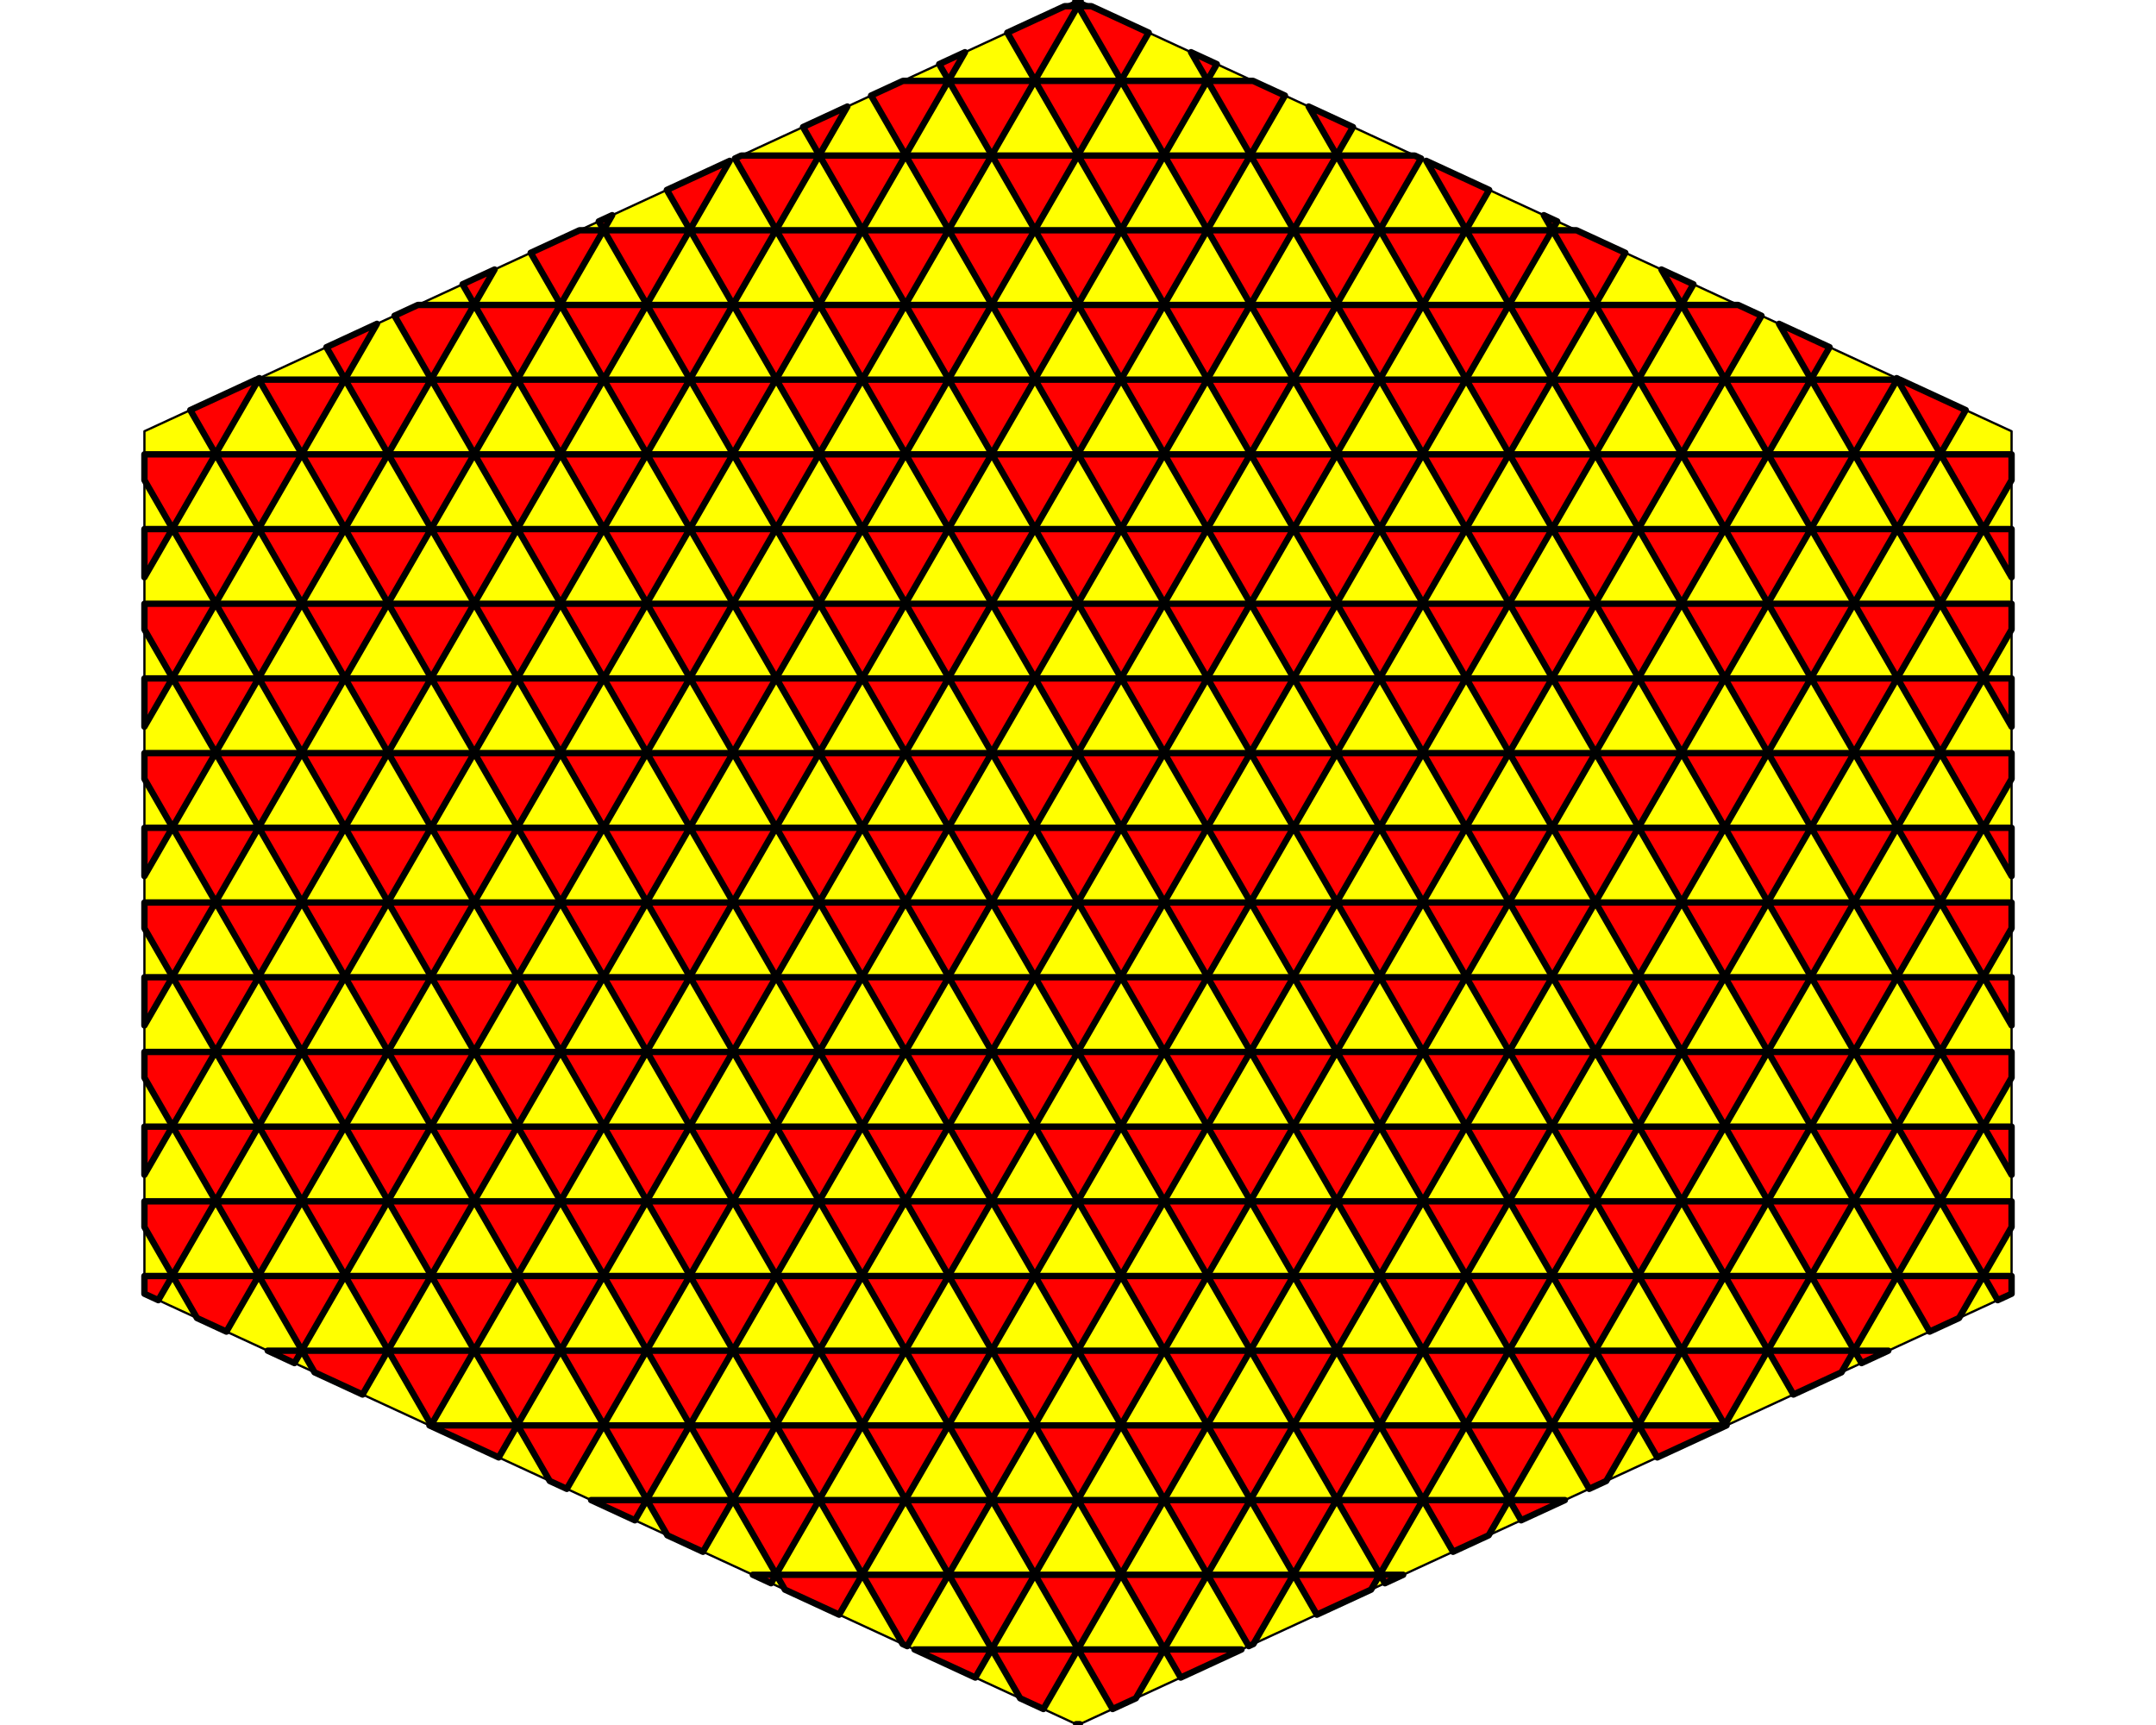 <?xml version='1.0' encoding='UTF-8' ?>
<svg xmlns='http://www.w3.org/2000/svg' xmlns:xlink='http://www.w3.org/1999/xlink' viewBox='0 0 720.00 576.00'>
<defs>
  <style type='text/css'><![CDATA[
    line, polyline, polygon, path, rect, circle {
      fill: none;
      stroke: #000000;
      stroke-linecap: round;
      stroke-linejoin: round;
      stroke-miterlimit: 10.00;
    }
  ]]></style>
</defs>
<rect width='100%' height='100%' style='stroke: none; fill: #FFFFFF;'/>
<polygon points='360.00,0.00 48.23,144.00 48.23,432.00 360.00,576.00 671.77,432.00 671.77,144.00 ' style='stroke-width: 0.75; fill: #FFFF00;' />
<polygon points='72.00,401.01 86.33,376.19 57.67,376.19 ' style='stroke-width: 2.13; fill: #FF0000;' />
<polygon points='72.00,301.24 86.33,276.42 57.67,276.42 ' style='stroke-width: 2.13; fill: #FF0000;' />
<polygon points='72.00,201.48 86.33,176.66 57.67,176.66 ' style='stroke-width: 2.13; fill: #FF0000;' />
<polygon points='72.00,351.13 86.33,326.31 57.67,326.31 ' style='stroke-width: 2.13; fill: #FF0000;' />
<polygon points='72.00,251.36 86.33,226.54 57.67,226.54 ' style='stroke-width: 2.13; fill: #FF0000;' />
<polygon points='86.40,425.95 100.73,401.13 72.07,401.13 ' style='stroke-width: 2.13; fill: #FF0000;' />
<polygon points='86.40,176.53 100.73,151.71 72.07,151.71 ' style='stroke-width: 2.13; fill: #FF0000;' />
<polygon points='86.40,376.07 100.73,351.25 72.07,351.25 ' style='stroke-width: 2.13; fill: #FF0000;' />
<polygon points='86.40,326.18 100.73,301.36 72.07,301.36 ' style='stroke-width: 2.13; fill: #FF0000;' />
<polygon points='86.40,276.30 100.73,251.48 72.07,251.48 ' style='stroke-width: 2.13; fill: #FF0000;' />
<polygon points='86.40,226.42 100.73,201.60 72.07,201.60 ' style='stroke-width: 2.13; fill: #FF0000;' />
<polygon points='100.80,450.89 115.13,426.07 86.47,426.07 ' style='stroke-width: 2.13; fill: #FF0000;' />
<polygon points='100.80,301.24 115.13,276.42 86.47,276.42 ' style='stroke-width: 2.13; fill: #FF0000;' />
<polygon points='100.80,401.01 115.13,376.19 86.47,376.19 ' style='stroke-width: 2.13; fill: #FF0000;' />
<polygon points='100.80,351.13 115.13,326.31 86.47,326.31 ' style='stroke-width: 2.13; fill: #FF0000;' />
<polygon points='100.80,251.36 115.13,226.54 86.47,226.54 ' style='stroke-width: 2.13; fill: #FF0000;' />
<polygon points='100.80,201.48 115.13,176.66 86.47,176.66 ' style='stroke-width: 2.13; fill: #FF0000;' />
<polygon points='115.20,425.95 129.53,401.13 100.87,401.13 ' style='stroke-width: 2.13; fill: #FF0000;' />
<polygon points='115.20,276.30 129.53,251.48 100.87,251.48 ' style='stroke-width: 2.13; fill: #FF0000;' />
<polygon points='115.20,226.42 129.53,201.60 100.87,201.60 ' style='stroke-width: 2.13; fill: #FF0000;' />
<polygon points='115.20,176.53 129.53,151.71 100.87,151.71 ' style='stroke-width: 2.13; fill: #FF0000;' />
<polygon points='115.20,376.07 129.53,351.25 100.87,351.25 ' style='stroke-width: 2.13; fill: #FF0000;' />
<polygon points='115.20,326.18 129.53,301.36 100.87,301.36 ' style='stroke-width: 2.13; fill: #FF0000;' />
<polygon points='129.60,401.01 143.93,376.19 115.27,376.19 ' style='stroke-width: 2.13; fill: #FF0000;' />
<polygon points='129.60,251.36 143.93,226.54 115.27,226.54 ' style='stroke-width: 2.13; fill: #FF0000;' />
<polygon points='129.60,450.89 143.93,426.07 115.27,426.07 ' style='stroke-width: 2.13; fill: #FF0000;' />
<polygon points='129.60,351.13 143.93,326.31 115.27,326.31 ' style='stroke-width: 2.13; fill: #FF0000;' />
<polygon points='129.60,301.24 143.93,276.42 115.27,276.42 ' style='stroke-width: 2.13; fill: #FF0000;' />
<polygon points='129.60,151.59 143.93,126.77 115.27,126.77 ' style='stroke-width: 2.13; fill: #FF0000;' />
<polygon points='129.60,201.48 143.93,176.66 115.27,176.66 ' style='stroke-width: 2.13; fill: #FF0000;' />
<polygon points='144.00,276.30 158.33,251.48 129.67,251.48 ' style='stroke-width: 2.13; fill: #FF0000;' />
<polygon points='144.00,425.95 158.33,401.13 129.67,401.13 ' style='stroke-width: 2.13; fill: #FF0000;' />
<polygon points='144.00,326.18 158.33,301.36 129.67,301.36 ' style='stroke-width: 2.13; fill: #FF0000;' />
<polygon points='144.00,376.07 158.33,351.25 129.67,351.25 ' style='stroke-width: 2.13; fill: #FF0000;' />
<polygon points='144.00,226.42 158.33,201.60 129.67,201.60 ' style='stroke-width: 2.13; fill: #FF0000;' />
<polygon points='144.00,176.53 158.33,151.71 129.67,151.71 ' style='stroke-width: 2.13; fill: #FF0000;' />
<polygon points='158.40,251.36 172.73,226.54 144.07,226.54 ' style='stroke-width: 2.13; fill: #FF0000;' />
<polygon points='158.40,450.89 172.73,426.07 144.07,426.07 ' style='stroke-width: 2.13; fill: #FF0000;' />
<polygon points='158.40,351.13 172.73,326.31 144.07,326.31 ' style='stroke-width: 2.13; fill: #FF0000;' />
<polygon points='158.40,301.24 172.73,276.42 144.07,276.42 ' style='stroke-width: 2.13; fill: #FF0000;' />
<polygon points='158.40,151.59 172.73,126.77 144.07,126.77 ' style='stroke-width: 2.13; fill: #FF0000;' />
<polygon points='158.40,401.01 172.73,376.19 144.07,376.19 ' style='stroke-width: 2.13; fill: #FF0000;' />
<polygon points='158.40,201.48 172.73,176.66 144.07,176.66 ' style='stroke-width: 2.13; fill: #FF0000;' />
<polygon points='172.80,425.95 187.13,401.13 158.47,401.13 ' style='stroke-width: 2.13; fill: #FF0000;' />
<polygon points='172.80,475.83 187.13,451.01 158.47,451.01 ' style='stroke-width: 2.13; fill: #FF0000;' />
<polygon points='172.80,376.07 187.13,351.25 158.47,351.25 ' style='stroke-width: 2.13; fill: #FF0000;' />
<polygon points='172.80,326.18 187.13,301.36 158.47,301.36 ' style='stroke-width: 2.13; fill: #FF0000;' />
<polygon points='172.80,276.30 187.13,251.48 158.47,251.48 ' style='stroke-width: 2.13; fill: #FF0000;' />
<polygon points='172.80,226.42 187.13,201.60 158.47,201.60 ' style='stroke-width: 2.13; fill: #FF0000;' />
<polygon points='172.80,126.65 187.13,101.83 158.47,101.83 ' style='stroke-width: 2.13; fill: #FF0000;' />
<polygon points='172.80,176.53 187.13,151.71 158.47,151.71 ' style='stroke-width: 2.13; fill: #FF0000;' />
<polygon points='187.20,401.01 201.53,376.19 172.87,376.19 ' style='stroke-width: 2.13; fill: #FF0000;' />
<polygon points='187.20,301.24 201.53,276.42 172.87,276.42 ' style='stroke-width: 2.13; fill: #FF0000;' />
<polygon points='187.20,251.36 201.53,226.54 172.87,226.54 ' style='stroke-width: 2.13; fill: #FF0000;' />
<polygon points='187.20,201.48 201.53,176.66 172.87,176.66 ' style='stroke-width: 2.13; fill: #FF0000;' />
<polygon points='187.20,151.59 201.53,126.77 172.87,126.77 ' style='stroke-width: 2.13; fill: #FF0000;' />
<polygon points='187.20,351.13 201.53,326.31 172.87,326.31 ' style='stroke-width: 2.13; fill: #FF0000;' />
<polygon points='187.20,450.89 201.53,426.07 172.87,426.07 ' style='stroke-width: 2.13; fill: #FF0000;' />
<polygon points='201.60,126.65 215.93,101.83 187.27,101.83 ' style='stroke-width: 2.13; fill: #FF0000;' />
<polygon points='201.60,475.83 215.93,451.01 187.27,451.01 ' style='stroke-width: 2.13; fill: #FF0000;' />
<polygon points='201.60,425.95 215.93,401.13 187.27,401.13 ' style='stroke-width: 2.13; fill: #FF0000;' />
<polygon points='201.60,376.07 215.93,351.25 187.27,351.25 ' style='stroke-width: 2.13; fill: #FF0000;' />
<polygon points='201.60,326.18 215.93,301.36 187.27,301.36 ' style='stroke-width: 2.13; fill: #FF0000;' />
<polygon points='201.60,226.42 215.93,201.60 187.27,201.60 ' style='stroke-width: 2.13; fill: #FF0000;' />
<polygon points='201.60,276.30 215.93,251.48 187.27,251.48 ' style='stroke-width: 2.13; fill: #FF0000;' />
<polygon points='201.60,176.53 215.93,151.71 187.27,151.71 ' style='stroke-width: 2.13; fill: #FF0000;' />
<polygon points='216.00,401.01 230.33,376.19 201.67,376.19 ' style='stroke-width: 2.13; fill: #FF0000;' />
<polygon points='216.00,500.77 230.33,475.95 201.67,475.95 ' style='stroke-width: 2.13; fill: #FF0000;' />
<polygon points='216.00,301.24 230.33,276.42 201.67,276.42 ' style='stroke-width: 2.13; fill: #FF0000;' />
<polygon points='216.00,251.36 230.33,226.54 201.67,226.54 ' style='stroke-width: 2.13; fill: #FF0000;' />
<polygon points='216.00,201.48 230.33,176.66 201.67,176.66 ' style='stroke-width: 2.13; fill: #FF0000;' />
<polygon points='216.00,101.71 230.33,76.89 201.67,76.89 ' style='stroke-width: 2.13; fill: #FF0000;' />
<polygon points='216.00,450.89 230.33,426.07 201.67,426.07 ' style='stroke-width: 2.13; fill: #FF0000;' />
<polygon points='216.00,351.13 230.33,326.31 201.67,326.31 ' style='stroke-width: 2.13; fill: #FF0000;' />
<polygon points='216.00,151.59 230.33,126.77 201.67,126.77 ' style='stroke-width: 2.13; fill: #FF0000;' />
<polygon points='230.40,425.95 244.73,401.13 216.07,401.13 ' style='stroke-width: 2.13; fill: #FF0000;' />
<polygon points='230.40,475.83 244.73,451.01 216.07,451.01 ' style='stroke-width: 2.13; fill: #FF0000;' />
<polygon points='230.40,226.42 244.73,201.60 216.07,201.60 ' style='stroke-width: 2.13; fill: #FF0000;' />
<polygon points='230.40,176.53 244.73,151.71 216.07,151.71 ' style='stroke-width: 2.13; fill: #FF0000;' />
<polygon points='230.40,376.07 244.73,351.25 216.07,351.25 ' style='stroke-width: 2.13; fill: #FF0000;' />
<polygon points='230.40,326.18 244.73,301.36 216.07,301.36 ' style='stroke-width: 2.13; fill: #FF0000;' />
<polygon points='230.40,276.30 244.73,251.48 216.07,251.48 ' style='stroke-width: 2.13; fill: #FF0000;' />
<polygon points='230.40,126.65 244.73,101.83 216.07,101.83 ' style='stroke-width: 2.13; fill: #FF0000;' />
<polygon points='244.80,450.89 259.13,426.07 230.47,426.07 ' style='stroke-width: 2.13; fill: #FF0000;' />
<polygon points='244.80,251.36 259.13,226.54 230.47,226.54 ' style='stroke-width: 2.13; fill: #FF0000;' />
<polygon points='244.80,351.13 259.13,326.31 230.47,326.31 ' style='stroke-width: 2.13; fill: #FF0000;' />
<polygon points='244.80,151.59 259.13,126.77 230.47,126.77 ' style='stroke-width: 2.13; fill: #FF0000;' />
<polygon points='244.80,500.77 259.13,475.95 230.47,475.95 ' style='stroke-width: 2.13; fill: #FF0000;' />
<polygon points='244.80,301.24 259.13,276.42 230.47,276.42 ' style='stroke-width: 2.13; fill: #FF0000;' />
<polygon points='244.80,201.48 259.13,176.66 230.47,176.66 ' style='stroke-width: 2.13; fill: #FF0000;' />
<polygon points='244.80,101.71 259.13,76.89 230.47,76.89 ' style='stroke-width: 2.13; fill: #FF0000;' />
<polygon points='244.80,401.01 259.13,376.19 230.47,376.19 ' style='stroke-width: 2.13; fill: #FF0000;' />
<polygon points='259.20,525.72 273.53,500.90 244.87,500.90 ' style='stroke-width: 2.13; fill: #FF0000;' />
<polygon points='259.20,475.83 273.53,451.01 244.87,451.01 ' style='stroke-width: 2.13; fill: #FF0000;' />
<polygon points='259.20,425.95 273.53,401.13 244.87,401.13 ' style='stroke-width: 2.13; fill: #FF0000;' />
<polygon points='259.20,376.07 273.53,351.25 244.87,351.25 ' style='stroke-width: 2.13; fill: #FF0000;' />
<polygon points='259.20,326.18 273.53,301.36 244.87,301.36 ' style='stroke-width: 2.13; fill: #FF0000;' />
<polygon points='259.20,276.30 273.53,251.48 244.87,251.48 ' style='stroke-width: 2.13; fill: #FF0000;' />
<polygon points='259.20,226.42 273.53,201.60 244.87,201.60 ' style='stroke-width: 2.13; fill: #FF0000;' />
<polygon points='259.20,176.53 273.53,151.71 244.87,151.71 ' style='stroke-width: 2.13; fill: #FF0000;' />
<polygon points='259.20,126.65 273.53,101.83 244.87,101.83 ' style='stroke-width: 2.13; fill: #FF0000;' />
<polygon points='273.60,500.77 287.93,475.95 259.27,475.95 ' style='stroke-width: 2.13; fill: #FF0000;' />
<polygon points='273.60,450.89 287.93,426.07 259.27,426.07 ' style='stroke-width: 2.13; fill: #FF0000;' />
<polygon points='273.60,401.01 287.93,376.19 259.27,376.19 ' style='stroke-width: 2.13; fill: #FF0000;' />
<polygon points='273.60,351.13 287.93,326.31 259.27,326.31 ' style='stroke-width: 2.13; fill: #FF0000;' />
<polygon points='273.60,301.24 287.93,276.42 259.27,276.42 ' style='stroke-width: 2.13; fill: #FF0000;' />
<polygon points='273.60,251.36 287.93,226.54 259.27,226.54 ' style='stroke-width: 2.13; fill: #FF0000;' />
<polygon points='273.60,201.48 287.93,176.66 259.27,176.66 ' style='stroke-width: 2.13; fill: #FF0000;' />
<polygon points='273.60,151.59 287.93,126.77 259.27,126.77 ' style='stroke-width: 2.13; fill: #FF0000;' />
<polygon points='273.60,101.71 287.93,76.89 259.27,76.89 ' style='stroke-width: 2.13; fill: #FF0000;' />
<polygon points='288.00,126.65 302.33,101.83 273.67,101.83 ' style='stroke-width: 2.13; fill: #FF0000;' />
<polygon points='288.00,525.72 302.33,500.90 273.67,500.90 ' style='stroke-width: 2.13; fill: #FF0000;' />
<polygon points='288.00,475.83 302.33,451.01 273.67,451.01 ' style='stroke-width: 2.13; fill: #FF0000;' />
<polygon points='288.00,425.95 302.33,401.13 273.67,401.13 ' style='stroke-width: 2.13; fill: #FF0000;' />
<polygon points='288.00,376.07 302.33,351.25 273.67,351.25 ' style='stroke-width: 2.13; fill: #FF0000;' />
<polygon points='288.00,326.18 302.33,301.36 273.67,301.36 ' style='stroke-width: 2.13; fill: #FF0000;' />
<polygon points='288.00,276.30 302.33,251.48 273.67,251.48 ' style='stroke-width: 2.13; fill: #FF0000;' />
<polygon points='288.00,226.42 302.33,201.60 273.67,201.60 ' style='stroke-width: 2.13; fill: #FF0000;' />
<polygon points='288.00,176.53 302.33,151.71 273.67,151.71 ' style='stroke-width: 2.13; fill: #FF0000;' />
<polygon points='288.00,76.77 302.33,51.95 273.67,51.95 ' style='stroke-width: 2.13; fill: #FF0000;' />
<polygon points='302.40,450.89 316.73,426.07 288.07,426.07 ' style='stroke-width: 2.13; fill: #FF0000;' />
<polygon points='302.40,500.77 316.73,475.95 288.07,475.95 ' style='stroke-width: 2.13; fill: #FF0000;' />
<polygon points='302.40,401.01 316.73,376.19 288.07,376.19 ' style='stroke-width: 2.13; fill: #FF0000;' />
<polygon points='302.40,351.13 316.73,326.31 288.07,326.31 ' style='stroke-width: 2.13; fill: #FF0000;' />
<polygon points='302.40,301.24 316.73,276.42 288.07,276.42 ' style='stroke-width: 2.13; fill: #FF0000;' />
<polygon points='302.40,251.36 316.73,226.54 288.07,226.54 ' style='stroke-width: 2.13; fill: #FF0000;' />
<polygon points='302.40,201.48 316.73,176.66 288.07,176.66 ' style='stroke-width: 2.13; fill: #FF0000;' />
<polygon points='302.40,151.59 316.73,126.77 288.07,126.77 ' style='stroke-width: 2.13; fill: #FF0000;' />
<polygon points='302.40,101.71 316.73,76.89 288.07,76.89 ' style='stroke-width: 2.13; fill: #FF0000;' />
<polygon points='316.80,525.72 331.13,500.90 302.47,500.90 ' style='stroke-width: 2.13; fill: #FF0000;' />
<polygon points='316.80,475.83 331.13,451.01 302.47,451.01 ' style='stroke-width: 2.13; fill: #FF0000;' />
<polygon points='316.80,425.95 331.13,401.13 302.47,401.13 ' style='stroke-width: 2.13; fill: #FF0000;' />
<polygon points='316.80,376.07 331.13,351.25 302.47,351.25 ' style='stroke-width: 2.13; fill: #FF0000;' />
<polygon points='316.80,326.18 331.13,301.36 302.47,301.36 ' style='stroke-width: 2.13; fill: #FF0000;' />
<polygon points='316.80,276.30 331.13,251.48 302.47,251.48 ' style='stroke-width: 2.13; fill: #FF0000;' />
<polygon points='316.80,226.42 331.13,201.60 302.47,201.60 ' style='stroke-width: 2.13; fill: #FF0000;' />
<polygon points='316.80,176.53 331.13,151.71 302.47,151.71 ' style='stroke-width: 2.13; fill: #FF0000;' />
<polygon points='316.80,126.65 331.13,101.83 302.47,101.83 ' style='stroke-width: 2.13; fill: #FF0000;' />
<polygon points='316.80,76.77 331.13,51.95 302.47,51.95 ' style='stroke-width: 2.13; fill: #FF0000;' />
<polygon points='331.20,550.66 345.53,525.84 316.87,525.84 ' style='stroke-width: 2.13; fill: #FF0000;' />
<polygon points='331.20,500.77 345.53,475.95 316.87,475.95 ' style='stroke-width: 2.13; fill: #FF0000;' />
<polygon points='331.20,450.89 345.53,426.07 316.87,426.07 ' style='stroke-width: 2.13; fill: #FF0000;' />
<polygon points='331.20,401.01 345.53,376.19 316.87,376.19 ' style='stroke-width: 2.13; fill: #FF0000;' />
<polygon points='331.20,351.13 345.53,326.31 316.87,326.31 ' style='stroke-width: 2.13; fill: #FF0000;' />
<polygon points='331.20,301.24 345.53,276.42 316.87,276.42 ' style='stroke-width: 2.13; fill: #FF0000;' />
<polygon points='331.20,251.36 345.53,226.54 316.87,226.54 ' style='stroke-width: 2.13; fill: #FF0000;' />
<polygon points='331.20,201.48 345.53,176.66 316.87,176.66 ' style='stroke-width: 2.13; fill: #FF0000;' />
<polygon points='331.20,151.59 345.53,126.77 316.87,126.77 ' style='stroke-width: 2.13; fill: #FF0000;' />
<polygon points='331.20,101.71 345.53,76.89 316.87,76.89 ' style='stroke-width: 2.13; fill: #FF0000;' />
<polygon points='331.20,51.83 345.53,27.01 316.87,27.01 ' style='stroke-width: 2.13; fill: #FF0000;' />
<polygon points='345.60,76.77 359.93,51.95 331.27,51.95 ' style='stroke-width: 2.13; fill: #FF0000;' />
<polygon points='345.60,525.72 359.93,500.90 331.27,500.90 ' style='stroke-width: 2.13; fill: #FF0000;' />
<polygon points='345.60,475.83 359.93,451.01 331.27,451.01 ' style='stroke-width: 2.13; fill: #FF0000;' />
<polygon points='345.60,425.95 359.93,401.13 331.27,401.13 ' style='stroke-width: 2.13; fill: #FF0000;' />
<polygon points='345.60,376.07 359.93,351.25 331.27,351.25 ' style='stroke-width: 2.13; fill: #FF0000;' />
<polygon points='345.60,326.18 359.93,301.36 331.27,301.36 ' style='stroke-width: 2.13; fill: #FF0000;' />
<polygon points='345.60,276.30 359.93,251.48 331.27,251.48 ' style='stroke-width: 2.13; fill: #FF0000;' />
<polygon points='345.60,226.42 359.93,201.60 331.27,201.60 ' style='stroke-width: 2.13; fill: #FF0000;' />
<polygon points='345.60,176.53 359.93,151.71 331.27,151.71 ' style='stroke-width: 2.13; fill: #FF0000;' />
<polygon points='345.60,126.65 359.93,101.83 331.27,101.83 ' style='stroke-width: 2.13; fill: #FF0000;' />
<polygon points='360.00,450.89 374.33,426.07 345.67,426.07 ' style='stroke-width: 2.13; fill: #FF0000;' />
<polygon points='360.00,401.01 374.33,376.19 345.67,376.19 ' style='stroke-width: 2.13; fill: #FF0000;' />
<polygon points='360.00,351.13 374.33,326.31 345.67,326.31 ' style='stroke-width: 2.13; fill: #FF0000;' />
<polygon points='360.00,301.24 374.33,276.42 345.67,276.42 ' style='stroke-width: 2.13; fill: #FF0000;' />
<polygon points='360.00,251.36 374.33,226.54 345.67,226.54 ' style='stroke-width: 2.13; fill: #FF0000;' />
<polygon points='360.00,151.59 374.33,126.77 345.67,126.77 ' style='stroke-width: 2.13; fill: #FF0000;' />
<polygon points='360.00,550.66 374.33,525.84 345.67,525.84 ' style='stroke-width: 2.13; fill: #FF0000;' />
<polygon points='360.00,500.77 374.33,475.95 345.67,475.95 ' style='stroke-width: 2.13; fill: #FF0000;' />
<polygon points='360.00,201.48 374.33,176.66 345.67,176.66 ' style='stroke-width: 2.13; fill: #FF0000;' />
<polygon points='360.00,101.71 374.33,76.89 345.67,76.89 ' style='stroke-width: 2.13; fill: #FF0000;' />
<polygon points='360.00,51.83 374.33,27.01 345.67,27.01 ' style='stroke-width: 2.13; fill: #FF0000;' />
<polygon points='374.40,475.83 388.73,451.01 360.07,451.01 ' style='stroke-width: 2.13; fill: #FF0000;' />
<polygon points='374.40,425.95 388.73,401.13 360.07,401.13 ' style='stroke-width: 2.13; fill: #FF0000;' />
<polygon points='374.40,376.07 388.73,351.25 360.07,351.25 ' style='stroke-width: 2.13; fill: #FF0000;' />
<polygon points='374.40,326.18 388.73,301.36 360.07,301.36 ' style='stroke-width: 2.13; fill: #FF0000;' />
<polygon points='374.40,276.30 388.73,251.48 360.07,251.48 ' style='stroke-width: 2.13; fill: #FF0000;' />
<polygon points='374.40,226.42 388.73,201.60 360.07,201.60 ' style='stroke-width: 2.13; fill: #FF0000;' />
<polygon points='374.40,176.53 388.73,151.71 360.07,151.71 ' style='stroke-width: 2.13; fill: #FF0000;' />
<polygon points='374.40,126.65 388.73,101.83 360.07,101.83 ' style='stroke-width: 2.13; fill: #FF0000;' />
<polygon points='374.40,76.77 388.73,51.95 360.07,51.95 ' style='stroke-width: 2.13; fill: #FF0000;' />
<polygon points='374.40,525.72 388.73,500.90 360.07,500.90 ' style='stroke-width: 2.13; fill: #FF0000;' />
<polygon points='388.80,500.77 403.13,475.95 374.47,475.95 ' style='stroke-width: 2.13; fill: #FF0000;' />
<polygon points='388.80,201.48 403.13,176.66 374.47,176.66 ' style='stroke-width: 2.13; fill: #FF0000;' />
<polygon points='388.80,550.66 403.13,525.84 374.47,525.84 ' style='stroke-width: 2.13; fill: #FF0000;' />
<polygon points='388.80,450.89 403.13,426.07 374.47,426.07 ' style='stroke-width: 2.13; fill: #FF0000;' />
<polygon points='388.80,401.01 403.13,376.19 374.47,376.19 ' style='stroke-width: 2.13; fill: #FF0000;' />
<polygon points='388.80,351.13 403.13,326.31 374.47,326.31 ' style='stroke-width: 2.13; fill: #FF0000;' />
<polygon points='388.80,301.24 403.13,276.42 374.47,276.42 ' style='stroke-width: 2.13; fill: #FF0000;' />
<polygon points='388.80,251.36 403.13,226.54 374.47,226.54 ' style='stroke-width: 2.13; fill: #FF0000;' />
<polygon points='388.80,151.59 403.13,126.77 374.47,126.77 ' style='stroke-width: 2.13; fill: #FF0000;' />
<polygon points='388.80,101.71 403.13,76.89 374.47,76.89 ' style='stroke-width: 2.13; fill: #FF0000;' />
<polygon points='388.80,51.83 403.13,27.01 374.47,27.01 ' style='stroke-width: 2.13; fill: #FF0000;' />
<polygon points='403.20,525.72 417.53,500.90 388.87,500.90 ' style='stroke-width: 2.13; fill: #FF0000;' />
<polygon points='403.20,475.83 417.53,451.01 388.87,451.01 ' style='stroke-width: 2.13; fill: #FF0000;' />
<polygon points='403.20,425.95 417.53,401.13 388.87,401.13 ' style='stroke-width: 2.13; fill: #FF0000;' />
<polygon points='403.20,376.07 417.53,351.25 388.87,351.25 ' style='stroke-width: 2.13; fill: #FF0000;' />
<polygon points='403.20,326.18 417.53,301.36 388.87,301.36 ' style='stroke-width: 2.13; fill: #FF0000;' />
<polygon points='403.20,276.30 417.53,251.48 388.87,251.48 ' style='stroke-width: 2.13; fill: #FF0000;' />
<polygon points='403.20,226.42 417.53,201.60 388.87,201.60 ' style='stroke-width: 2.13; fill: #FF0000;' />
<polygon points='403.20,176.53 417.53,151.71 388.87,151.71 ' style='stroke-width: 2.13; fill: #FF0000;' />
<polygon points='403.20,126.65 417.53,101.83 388.87,101.83 ' style='stroke-width: 2.13; fill: #FF0000;' />
<polygon points='403.20,76.77 417.53,51.95 388.87,51.95 ' style='stroke-width: 2.13; fill: #FF0000;' />
<polygon points='417.60,500.77 431.93,475.95 403.27,475.95 ' style='stroke-width: 2.13; fill: #FF0000;' />
<polygon points='417.60,450.89 431.93,426.07 403.27,426.07 ' style='stroke-width: 2.13; fill: #FF0000;' />
<polygon points='417.60,401.01 431.93,376.19 403.27,376.19 ' style='stroke-width: 2.13; fill: #FF0000;' />
<polygon points='417.60,351.13 431.93,326.31 403.27,326.31 ' style='stroke-width: 2.13; fill: #FF0000;' />
<polygon points='417.60,301.24 431.93,276.42 403.27,276.42 ' style='stroke-width: 2.13; fill: #FF0000;' />
<polygon points='417.60,251.36 431.93,226.54 403.27,226.54 ' style='stroke-width: 2.13; fill: #FF0000;' />
<polygon points='417.60,201.48 431.93,176.66 403.27,176.66 ' style='stroke-width: 2.13; fill: #FF0000;' />
<polygon points='417.60,151.59 431.93,126.77 403.27,126.77 ' style='stroke-width: 2.13; fill: #FF0000;' />
<polygon points='417.60,101.71 431.93,76.89 403.27,76.89 ' style='stroke-width: 2.13; fill: #FF0000;' />
<polygon points='432.00,525.72 446.33,500.90 417.67,500.90 ' style='stroke-width: 2.13; fill: #FF0000;' />
<polygon points='432.00,475.83 446.33,451.01 417.67,451.01 ' style='stroke-width: 2.13; fill: #FF0000;' />
<polygon points='432.00,425.95 446.33,401.13 417.67,401.13 ' style='stroke-width: 2.13; fill: #FF0000;' />
<polygon points='432.00,376.07 446.33,351.25 417.67,351.25 ' style='stroke-width: 2.13; fill: #FF0000;' />
<polygon points='432.00,326.18 446.33,301.36 417.67,301.36 ' style='stroke-width: 2.13; fill: #FF0000;' />
<polygon points='432.00,276.30 446.33,251.48 417.67,251.48 ' style='stroke-width: 2.13; fill: #FF0000;' />
<polygon points='432.00,226.42 446.33,201.60 417.67,201.60 ' style='stroke-width: 2.13; fill: #FF0000;' />
<polygon points='432.00,176.53 446.33,151.71 417.67,151.71 ' style='stroke-width: 2.13; fill: #FF0000;' />
<polygon points='432.00,126.65 446.33,101.83 417.67,101.83 ' style='stroke-width: 2.13; fill: #FF0000;' />
<polygon points='432.00,76.77 446.33,51.95 417.67,51.95 ' style='stroke-width: 2.13; fill: #FF0000;' />
<polygon points='446.40,500.77 460.73,475.95 432.07,475.95 ' style='stroke-width: 2.13; fill: #FF0000;' />
<polygon points='446.40,450.89 460.73,426.07 432.07,426.07 ' style='stroke-width: 2.13; fill: #FF0000;' />
<polygon points='446.40,401.01 460.73,376.19 432.07,376.19 ' style='stroke-width: 2.13; fill: #FF0000;' />
<polygon points='446.40,351.13 460.73,326.31 432.07,326.31 ' style='stroke-width: 2.13; fill: #FF0000;' />
<polygon points='446.40,301.24 460.73,276.42 432.07,276.42 ' style='stroke-width: 2.13; fill: #FF0000;' />
<polygon points='446.40,251.36 460.73,226.54 432.07,226.54 ' style='stroke-width: 2.13; fill: #FF0000;' />
<polygon points='446.40,201.48 460.73,176.66 432.07,176.66 ' style='stroke-width: 2.13; fill: #FF0000;' />
<polygon points='446.40,151.59 460.73,126.77 432.07,126.77 ' style='stroke-width: 2.13; fill: #FF0000;' />
<polygon points='446.40,101.71 460.73,76.89 432.07,76.89 ' style='stroke-width: 2.13; fill: #FF0000;' />
<polygon points='460.80,525.72 475.13,500.90 446.47,500.90 ' style='stroke-width: 2.13; fill: #FF0000;' />
<polygon points='460.80,475.83 475.13,451.01 446.47,451.01 ' style='stroke-width: 2.13; fill: #FF0000;' />
<polygon points='460.80,425.95 475.13,401.13 446.47,401.13 ' style='stroke-width: 2.13; fill: #FF0000;' />
<polygon points='460.80,376.07 475.13,351.25 446.47,351.25 ' style='stroke-width: 2.13; fill: #FF0000;' />
<polygon points='460.80,326.18 475.13,301.36 446.47,301.36 ' style='stroke-width: 2.13; fill: #FF0000;' />
<polygon points='460.80,276.30 475.13,251.48 446.47,251.48 ' style='stroke-width: 2.13; fill: #FF0000;' />
<polygon points='460.80,226.42 475.13,201.60 446.47,201.60 ' style='stroke-width: 2.13; fill: #FF0000;' />
<polygon points='460.80,176.53 475.13,151.71 446.47,151.71 ' style='stroke-width: 2.13; fill: #FF0000;' />
<polygon points='460.80,126.65 475.13,101.83 446.47,101.83 ' style='stroke-width: 2.13; fill: #FF0000;' />
<polygon points='475.20,500.77 489.53,475.95 460.87,475.95 ' style='stroke-width: 2.13; fill: #FF0000;' />
<polygon points='475.20,450.89 489.53,426.07 460.87,426.07 ' style='stroke-width: 2.13; fill: #FF0000;' />
<polygon points='475.20,401.01 489.53,376.19 460.87,376.19 ' style='stroke-width: 2.13; fill: #FF0000;' />
<polygon points='475.20,351.13 489.53,326.31 460.87,326.31 ' style='stroke-width: 2.13; fill: #FF0000;' />
<polygon points='475.20,301.24 489.53,276.42 460.87,276.42 ' style='stroke-width: 2.13; fill: #FF0000;' />
<polygon points='475.20,251.36 489.53,226.54 460.87,226.54 ' style='stroke-width: 2.13; fill: #FF0000;' />
<polygon points='475.20,201.48 489.53,176.66 460.87,176.66 ' style='stroke-width: 2.13; fill: #FF0000;' />
<polygon points='475.20,151.59 489.53,126.77 460.87,126.77 ' style='stroke-width: 2.13; fill: #FF0000;' />
<polygon points='475.20,101.71 489.53,76.89 460.87,76.89 ' style='stroke-width: 2.13; fill: #FF0000;' />
<polygon points='489.60,475.83 503.93,451.01 475.27,451.01 ' style='stroke-width: 2.13; fill: #FF0000;' />
<polygon points='489.60,425.95 503.93,401.13 475.27,401.13 ' style='stroke-width: 2.13; fill: #FF0000;' />
<polygon points='489.60,376.07 503.93,351.25 475.27,351.25 ' style='stroke-width: 2.13; fill: #FF0000;' />
<polygon points='489.60,326.18 503.93,301.36 475.27,301.36 ' style='stroke-width: 2.13; fill: #FF0000;' />
<polygon points='489.60,276.30 503.93,251.48 475.27,251.48 ' style='stroke-width: 2.13; fill: #FF0000;' />
<polygon points='489.60,226.42 503.93,201.60 475.27,201.60 ' style='stroke-width: 2.13; fill: #FF0000;' />
<polygon points='489.60,176.53 503.93,151.71 475.27,151.71 ' style='stroke-width: 2.13; fill: #FF0000;' />
<polygon points='489.60,126.65 503.93,101.83 475.27,101.83 ' style='stroke-width: 2.13; fill: #FF0000;' />
<polygon points='504.00,500.77 518.33,475.95 489.67,475.95 ' style='stroke-width: 2.13; fill: #FF0000;' />
<polygon points='504.00,450.89 518.33,426.07 489.67,426.07 ' style='stroke-width: 2.13; fill: #FF0000;' />
<polygon points='504.00,401.01 518.33,376.19 489.67,376.19 ' style='stroke-width: 2.13; fill: #FF0000;' />
<polygon points='504.00,351.13 518.33,326.31 489.67,326.31 ' style='stroke-width: 2.13; fill: #FF0000;' />
<polygon points='504.00,301.24 518.33,276.42 489.67,276.42 ' style='stroke-width: 2.13; fill: #FF0000;' />
<polygon points='504.00,251.36 518.33,226.54 489.67,226.54 ' style='stroke-width: 2.13; fill: #FF0000;' />
<polygon points='504.00,201.48 518.33,176.66 489.67,176.66 ' style='stroke-width: 2.13; fill: #FF0000;' />
<polygon points='504.00,151.59 518.33,126.77 489.67,126.77 ' style='stroke-width: 2.13; fill: #FF0000;' />
<polygon points='504.00,101.71 518.33,76.89 489.67,76.89 ' style='stroke-width: 2.13; fill: #FF0000;' />
<polygon points='518.40,475.83 532.73,451.01 504.07,451.01 ' style='stroke-width: 2.13; fill: #FF0000;' />
<polygon points='518.40,425.95 532.73,401.13 504.07,401.13 ' style='stroke-width: 2.13; fill: #FF0000;' />
<polygon points='518.40,376.07 532.73,351.25 504.07,351.25 ' style='stroke-width: 2.13; fill: #FF0000;' />
<polygon points='518.40,326.18 532.73,301.36 504.07,301.36 ' style='stroke-width: 2.13; fill: #FF0000;' />
<polygon points='518.40,276.30 532.73,251.48 504.07,251.48 ' style='stroke-width: 2.13; fill: #FF0000;' />
<polygon points='518.40,226.42 532.73,201.60 504.07,201.60 ' style='stroke-width: 2.13; fill: #FF0000;' />
<polygon points='518.40,176.53 532.73,151.71 504.07,151.71 ' style='stroke-width: 2.13; fill: #FF0000;' />
<polygon points='518.40,126.65 532.73,101.83 504.07,101.83 ' style='stroke-width: 2.13; fill: #FF0000;' />
<polygon points='532.80,450.89 547.13,426.07 518.47,426.07 ' style='stroke-width: 2.13; fill: #FF0000;' />
<polygon points='532.80,401.01 547.13,376.19 518.47,376.19 ' style='stroke-width: 2.13; fill: #FF0000;' />
<polygon points='532.80,351.13 547.13,326.31 518.47,326.31 ' style='stroke-width: 2.13; fill: #FF0000;' />
<polygon points='532.80,301.24 547.13,276.42 518.47,276.42 ' style='stroke-width: 2.13; fill: #FF0000;' />
<polygon points='532.80,251.36 547.13,226.54 518.47,226.54 ' style='stroke-width: 2.13; fill: #FF0000;' />
<polygon points='532.80,201.48 547.13,176.66 518.47,176.66 ' style='stroke-width: 2.13; fill: #FF0000;' />
<polygon points='532.80,151.59 547.13,126.77 518.47,126.77 ' style='stroke-width: 2.13; fill: #FF0000;' />
<polygon points='547.20,475.83 561.53,451.01 532.87,451.01 ' style='stroke-width: 2.13; fill: #FF0000;' />
<polygon points='547.20,425.95 561.53,401.13 532.87,401.13 ' style='stroke-width: 2.13; fill: #FF0000;' />
<polygon points='547.20,376.07 561.53,351.25 532.87,351.25 ' style='stroke-width: 2.13; fill: #FF0000;' />
<polygon points='547.20,326.18 561.53,301.36 532.87,301.36 ' style='stroke-width: 2.13; fill: #FF0000;' />
<polygon points='547.20,276.30 561.53,251.48 532.87,251.48 ' style='stroke-width: 2.13; fill: #FF0000;' />
<polygon points='547.20,226.42 561.53,201.60 532.87,201.60 ' style='stroke-width: 2.13; fill: #FF0000;' />
<polygon points='547.20,176.53 561.53,151.71 532.87,151.71 ' style='stroke-width: 2.13; fill: #FF0000;' />
<polygon points='547.20,126.65 561.53,101.83 532.87,101.83 ' style='stroke-width: 2.13; fill: #FF0000;' />
<polygon points='561.60,450.89 575.93,426.07 547.27,426.07 ' style='stroke-width: 2.13; fill: #FF0000;' />
<polygon points='561.60,401.01 575.93,376.19 547.27,376.19 ' style='stroke-width: 2.13; fill: #FF0000;' />
<polygon points='561.60,351.13 575.93,326.31 547.27,326.31 ' style='stroke-width: 2.13; fill: #FF0000;' />
<polygon points='561.60,301.24 575.93,276.42 547.27,276.42 ' style='stroke-width: 2.13; fill: #FF0000;' />
<polygon points='561.60,251.36 575.93,226.54 547.27,226.54 ' style='stroke-width: 2.13; fill: #FF0000;' />
<polygon points='561.60,201.48 575.93,176.66 547.27,176.66 ' style='stroke-width: 2.13; fill: #FF0000;' />
<polygon points='561.60,151.59 575.93,126.77 547.27,126.77 ' style='stroke-width: 2.13; fill: #FF0000;' />
<polygon points='576.00,425.95 590.33,401.13 561.67,401.13 ' style='stroke-width: 2.13; fill: #FF0000;' />
<polygon points='576.00,376.07 590.33,351.25 561.67,351.25 ' style='stroke-width: 2.13; fill: #FF0000;' />
<polygon points='576.00,326.18 590.33,301.36 561.67,301.36 ' style='stroke-width: 2.13; fill: #FF0000;' />
<polygon points='576.00,276.30 590.33,251.48 561.67,251.48 ' style='stroke-width: 2.13; fill: #FF0000;' />
<polygon points='576.00,226.42 590.33,201.60 561.67,201.60 ' style='stroke-width: 2.13; fill: #FF0000;' />
<polygon points='576.00,176.53 590.33,151.71 561.67,151.71 ' style='stroke-width: 2.13; fill: #FF0000;' />
<polygon points='590.40,450.89 604.73,426.07 576.07,426.07 ' style='stroke-width: 2.13; fill: #FF0000;' />
<polygon points='590.40,401.01 604.73,376.19 576.07,376.19 ' style='stroke-width: 2.13; fill: #FF0000;' />
<polygon points='590.40,351.13 604.73,326.31 576.07,326.31 ' style='stroke-width: 2.13; fill: #FF0000;' />
<polygon points='590.40,301.24 604.73,276.42 576.07,276.42 ' style='stroke-width: 2.13; fill: #FF0000;' />
<polygon points='590.40,251.36 604.73,226.54 576.07,226.54 ' style='stroke-width: 2.13; fill: #FF0000;' />
<polygon points='590.40,201.48 604.73,176.66 576.07,176.66 ' style='stroke-width: 2.13; fill: #FF0000;' />
<polygon points='590.40,151.59 604.73,126.77 576.07,126.77 ' style='stroke-width: 2.13; fill: #FF0000;' />
<polygon points='604.80,425.95 619.13,401.13 590.47,401.13 ' style='stroke-width: 2.13; fill: #FF0000;' />
<polygon points='604.80,376.07 619.13,351.25 590.47,351.25 ' style='stroke-width: 2.13; fill: #FF0000;' />
<polygon points='604.80,326.18 619.13,301.36 590.47,301.36 ' style='stroke-width: 2.13; fill: #FF0000;' />
<polygon points='604.80,276.30 619.13,251.48 590.47,251.48 ' style='stroke-width: 2.13; fill: #FF0000;' />
<polygon points='604.80,226.42 619.13,201.60 590.47,201.60 ' style='stroke-width: 2.13; fill: #FF0000;' />
<polygon points='604.80,176.53 619.13,151.71 590.47,151.71 ' style='stroke-width: 2.13; fill: #FF0000;' />
<polygon points='619.20,450.89 633.53,426.07 604.87,426.07 ' style='stroke-width: 2.13; fill: #FF0000;' />
<polygon points='619.20,401.01 633.53,376.19 604.87,376.19 ' style='stroke-width: 2.13; fill: #FF0000;' />
<polygon points='619.20,351.13 633.53,326.31 604.87,326.31 ' style='stroke-width: 2.13; fill: #FF0000;' />
<polygon points='619.20,301.24 633.53,276.42 604.87,276.42 ' style='stroke-width: 2.13; fill: #FF0000;' />
<polygon points='619.20,251.36 633.53,226.54 604.87,226.54 ' style='stroke-width: 2.13; fill: #FF0000;' />
<polygon points='619.20,201.48 633.53,176.66 604.87,176.66 ' style='stroke-width: 2.13; fill: #FF0000;' />
<polygon points='633.60,425.95 647.93,401.13 619.27,401.13 ' style='stroke-width: 2.13; fill: #FF0000;' />
<polygon points='633.60,376.07 647.93,351.25 619.27,351.25 ' style='stroke-width: 2.13; fill: #FF0000;' />
<polygon points='633.60,326.18 647.93,301.36 619.27,301.36 ' style='stroke-width: 2.13; fill: #FF0000;' />
<polygon points='633.60,276.30 647.93,251.48 619.27,251.48 ' style='stroke-width: 2.13; fill: #FF0000;' />
<polygon points='633.60,226.42 647.93,201.60 619.27,201.60 ' style='stroke-width: 2.13; fill: #FF0000;' />
<polygon points='633.60,176.53 647.93,151.71 619.27,151.71 ' style='stroke-width: 2.13; fill: #FF0000;' />
<polygon points='648.00,401.01 662.33,376.19 633.67,376.19 ' style='stroke-width: 2.13; fill: #FF0000;' />
<polygon points='648.00,351.13 662.33,326.31 633.67,326.31 ' style='stroke-width: 2.13; fill: #FF0000;' />
<polygon points='648.00,301.24 662.33,276.42 633.67,276.42 ' style='stroke-width: 2.13; fill: #FF0000;' />
<polygon points='648.00,251.36 662.33,226.54 633.67,226.54 ' style='stroke-width: 2.13; fill: #FF0000;' />
<polygon points='648.00,201.48 662.33,176.66 633.67,176.66 ' style='stroke-width: 2.13; fill: #FF0000;' />
<polygon points='48.23,326.31 57.53,326.31 48.23,342.41 48.23,326.31 ' style='stroke-width: 2.13; fill: #FF0000;' />
<polygon points='48.23,376.19 57.53,376.19 48.23,392.29 48.23,376.19 ' style='stroke-width: 2.13; fill: #FF0000;' />
<polygon points='48.23,276.42 57.53,276.42 48.23,292.53 48.23,276.42 ' style='stroke-width: 2.13; fill: #FF0000;' />
<polygon points='48.23,226.54 57.53,226.54 48.23,242.65 48.23,226.54 ' style='stroke-width: 2.13; fill: #FF0000;' />
<polygon points='48.23,176.66 57.53,176.66 48.23,192.76 48.23,176.66 ' style='stroke-width: 2.13; fill: #FF0000;' />
<polygon points='48.23,426.07 57.53,426.07 52.87,434.14 48.23,432.00 48.23,426.07 ' style='stroke-width: 2.13; fill: #FF0000;' />
<polygon points='48.23,401.13 71.93,401.13 57.60,425.95 48.23,409.72 48.23,401.13 ' style='stroke-width: 2.13; fill: #FF0000;' />
<polygon points='48.23,351.25 71.93,351.25 57.60,376.07 48.23,359.84 48.23,351.25 ' style='stroke-width: 2.13; fill: #FF0000;' />
<polygon points='48.23,301.36 71.93,301.36 57.60,326.18 48.23,309.96 48.23,301.36 ' style='stroke-width: 2.13; fill: #FF0000;' />
<polygon points='48.23,251.48 71.93,251.48 57.60,276.30 48.23,260.07 48.23,251.48 ' style='stroke-width: 2.13; fill: #FF0000;' />
<polygon points='48.23,201.60 71.93,201.60 57.60,226.42 48.23,210.19 48.23,201.60 ' style='stroke-width: 2.13; fill: #FF0000;' />
<polygon points='48.23,151.71 71.93,151.71 57.60,176.53 48.23,160.31 48.23,151.71 ' style='stroke-width: 2.13; fill: #FF0000;' />
<polygon points='85.53,126.77 86.33,126.77 72.00,151.59 63.54,136.93 85.53,126.77 ' style='stroke-width: 2.13; fill: #FF0000;' />
<polygon points='65.77,440.10 57.67,426.07 86.33,426.07 75.61,444.64 65.77,440.10 ' style='stroke-width: 2.13; fill: #FF0000;' />
<polygon points='89.40,451.01 100.73,451.01 98.34,455.15 89.40,451.01 ' style='stroke-width: 2.13; fill: #FF0000;' />
<polygon points='86.62,126.27 86.40,126.65 86.27,126.43 86.62,126.27 ' style='stroke-width: 2.13; fill: #FF0000;' />
<polygon points='100.80,151.59 86.47,126.77 115.13,126.77 100.80,151.59 ' style='stroke-width: 2.13; fill: #FF0000;' />
<polygon points='105.04,458.24 100.87,451.01 129.53,451.01 121.08,465.65 105.04,458.24 ' style='stroke-width: 2.13; fill: #FF0000;' />
<polygon points='125.89,108.13 115.20,126.65 109.01,115.93 125.89,108.13 ' style='stroke-width: 2.13; fill: #FF0000;' />
<polygon points='143.40,475.95 143.93,475.95 143.82,476.15 143.40,475.95 ' style='stroke-width: 2.13; fill: #FF0000;' />
<polygon points='139.53,101.83 158.33,101.83 144.00,126.65 131.75,105.43 139.53,101.83 ' style='stroke-width: 2.13; fill: #FF0000;' />
<polygon points='144.00,475.83 129.67,451.01 158.33,451.01 144.00,475.83 ' style='stroke-width: 2.13; fill: #FF0000;' />
<polygon points='144.32,476.38 144.07,475.95 172.73,475.95 166.55,486.65 144.32,476.38 ' style='stroke-width: 2.13; fill: #FF0000;' />
<polygon points='165.17,89.99 158.40,101.71 154.48,94.92 165.17,89.99 ' style='stroke-width: 2.13; fill: #FF0000;' />
<polygon points='183.59,494.52 172.87,475.95 201.53,475.95 189.29,497.15 183.59,494.52 ' style='stroke-width: 2.13; fill: #FF0000;' />
<polygon points='193.53,76.89 201.53,76.89 187.20,101.71 177.22,84.42 193.53,76.89 ' style='stroke-width: 2.13; fill: #FF0000;' />
<polygon points='204.44,71.85 201.60,76.77 199.96,73.92 204.44,71.85 ' style='stroke-width: 2.13; fill: #FF0000;' />
<polygon points='197.40,500.90 215.93,500.90 212.03,507.65 197.40,500.90 ' style='stroke-width: 2.13; fill: #FF0000;' />
<polygon points='222.86,512.66 216.07,500.90 244.73,500.90 234.76,518.16 222.86,512.66 ' style='stroke-width: 2.13; fill: #FF0000;' />
<polygon points='243.71,53.71 230.40,76.77 222.69,63.42 243.71,53.71 ' style='stroke-width: 2.13; fill: #FF0000;' />
<polygon points='251.40,525.84 259.13,525.84 257.50,528.66 251.40,525.84 ' style='stroke-width: 2.13; fill: #FF0000;' />
<polygon points='247.53,51.95 273.53,51.95 259.20,76.77 245.43,52.92 247.53,51.95 ' style='stroke-width: 2.13; fill: #FF0000;' />
<polygon points='262.13,530.80 259.27,525.84 287.93,525.84 280.24,539.16 262.13,530.80 ' style='stroke-width: 2.13; fill: #FF0000;' />
<polygon points='282.98,35.57 273.60,51.83 268.17,42.42 282.98,35.57 ' style='stroke-width: 2.13; fill: #FF0000;' />
<polygon points='301.53,27.01 316.73,27.01 302.40,51.83 290.90,31.91 301.53,27.01 ' style='stroke-width: 2.13; fill: #FF0000;' />
<polygon points='301.41,548.94 288.07,525.84 316.73,525.84 302.98,549.66 301.41,548.94 ' style='stroke-width: 2.13; fill: #FF0000;' />
<polygon points='322.26,17.43 316.80,26.89 313.64,21.41 322.26,17.43 ' style='stroke-width: 2.13; fill: #FF0000;' />
<polygon points='305.40,550.78 331.13,550.78 325.71,560.16 305.40,550.78 ' style='stroke-width: 2.13; fill: #FF0000;' />
<polygon points='340.68,567.08 331.27,550.78 359.93,550.78 348.45,570.66 340.68,567.08 ' style='stroke-width: 2.13; fill: #FF0000;' />
<polygon points='355.53,2.07 359.93,2.07 345.60,26.89 336.38,10.91 355.53,2.07 ' style='stroke-width: 2.13; fill: #FF0000;' />
<polygon points='359.40,575.72 360.60,575.72 360.00,576.00 359.40,575.72 ' style='stroke-width: 2.13; fill: #FF0000;' />
<polygon points='360.89,0.41 360.00,1.94 359.11,0.41 360.00,0.00 360.89,0.41 ' style='stroke-width: 2.13; fill: #FF0000;' />
<polygon points='371.55,570.66 360.07,550.78 388.73,550.78 379.32,567.08 371.55,570.66 ' style='stroke-width: 2.13; fill: #FF0000;' />
<polygon points='383.62,10.91 374.40,26.89 360.07,2.07 364.47,2.07 383.62,10.91 ' style='stroke-width: 2.13; fill: #FF0000;' />
<polygon points='394.29,560.16 388.87,550.78 414.60,550.78 394.29,560.16 ' style='stroke-width: 2.13; fill: #FF0000;' />
<polygon points='406.36,21.41 403.20,26.89 397.74,17.43 406.36,21.41 ' style='stroke-width: 2.13; fill: #FF0000;' />
<polygon points='417.02,549.66 403.27,525.84 431.93,525.84 418.59,548.94 417.02,549.66 ' style='stroke-width: 2.13; fill: #FF0000;' />
<polygon points='429.10,31.91 417.60,51.83 403.27,27.01 418.47,27.01 429.10,31.91 ' style='stroke-width: 2.13; fill: #FF0000;' />
<polygon points='439.76,539.16 432.07,525.84 460.73,525.84 457.87,530.80 439.76,539.16 ' style='stroke-width: 2.13; fill: #FF0000;' />
<polygon points='451.83,42.42 446.40,51.83 437.02,35.57 451.83,42.42 ' style='stroke-width: 2.13; fill: #FF0000;' />
<polygon points='474.57,52.92 460.80,76.77 446.47,51.95 472.47,51.95 474.57,52.92 ' style='stroke-width: 2.13; fill: #FF0000;' />
<polygon points='462.50,528.66 460.87,525.84 468.60,525.84 462.50,528.66 ' style='stroke-width: 2.13; fill: #FF0000;' />
<polygon points='485.24,518.16 475.27,500.90 503.93,500.90 497.14,512.66 485.24,518.16 ' style='stroke-width: 2.13; fill: #FF0000;' />
<polygon points='497.31,63.42 489.60,76.77 476.29,53.71 497.31,63.42 ' style='stroke-width: 2.13; fill: #FF0000;' />
<polygon points='507.97,507.65 504.07,500.90 522.60,500.90 507.97,507.65 ' style='stroke-width: 2.13; fill: #FF0000;' />
<polygon points='520.04,73.92 518.40,76.77 515.56,71.85 520.04,73.92 ' style='stroke-width: 2.13; fill: #FF0000;' />
<polygon points='530.71,497.15 518.47,475.95 547.13,475.95 536.41,494.52 530.71,497.15 ' style='stroke-width: 2.13; fill: #FF0000;' />
<polygon points='542.78,84.42 532.80,101.71 518.47,76.89 526.47,76.89 542.78,84.42 ' style='stroke-width: 2.13; fill: #FF0000;' />
<polygon points='553.45,486.65 547.27,475.95 575.93,475.95 575.68,476.38 553.45,486.65 ' style='stroke-width: 2.13; fill: #FF0000;' />
<polygon points='565.52,94.92 561.60,101.71 554.83,89.99 565.52,94.92 ' style='stroke-width: 2.13; fill: #FF0000;' />
<polygon points='576.00,475.83 561.67,451.01 590.33,451.01 576.00,475.83 ' style='stroke-width: 2.13; fill: #FF0000;' />
<polygon points='588.25,105.43 576.00,126.65 561.67,101.83 580.47,101.83 588.25,105.43 ' style='stroke-width: 2.13; fill: #FF0000;' />
<polygon points='576.18,476.15 576.07,475.95 576.60,475.95 576.18,476.15 ' style='stroke-width: 2.13; fill: #FF0000;' />
<polygon points='598.92,465.65 590.47,451.01 619.13,451.01 614.96,458.24 598.92,465.65 ' style='stroke-width: 2.13; fill: #FF0000;' />
<polygon points='610.99,115.93 604.80,126.65 594.11,108.13 610.99,115.93 ' style='stroke-width: 2.13; fill: #FF0000;' />
<polygon points='619.20,151.59 604.87,126.77 633.53,126.77 619.20,151.59 ' style='stroke-width: 2.13; fill: #FF0000;' />
<polygon points='633.73,126.43 633.60,126.65 633.38,126.27 633.73,126.43 ' style='stroke-width: 2.13; fill: #FF0000;' />
<polygon points='621.66,455.15 619.27,451.01 630.60,451.01 621.66,455.15 ' style='stroke-width: 2.13; fill: #FF0000;' />
<polygon points='644.39,444.64 633.67,426.07 662.33,426.07 654.23,440.10 644.39,444.64 ' style='stroke-width: 2.13; fill: #FF0000;' />
<polygon points='656.46,136.93 648.00,151.59 633.67,126.77 634.47,126.77 656.46,136.93 ' style='stroke-width: 2.13; fill: #FF0000;' />
<polygon points='671.77,359.84 662.40,376.07 648.07,351.25 671.77,351.25 671.77,359.84 ' style='stroke-width: 2.13; fill: #FF0000;' />
<polygon points='671.77,409.72 662.40,425.95 648.07,401.13 671.77,401.13 671.77,409.72 ' style='stroke-width: 2.13; fill: #FF0000;' />
<polygon points='671.77,309.96 662.40,326.18 648.07,301.36 671.77,301.36 671.77,309.96 ' style='stroke-width: 2.13; fill: #FF0000;' />
<polygon points='671.77,260.07 662.40,276.30 648.07,251.48 671.77,251.48 671.77,260.07 ' style='stroke-width: 2.13; fill: #FF0000;' />
<polygon points='671.77,210.19 662.40,226.42 648.07,201.60 671.77,201.60 671.77,210.19 ' style='stroke-width: 2.13; fill: #FF0000;' />
<polygon points='671.77,160.31 662.40,176.53 648.07,151.71 671.77,151.71 671.77,160.31 ' style='stroke-width: 2.13; fill: #FF0000;' />
<polygon points='667.13,434.14 662.47,426.07 671.77,426.07 671.77,432.00 667.13,434.14 ' style='stroke-width: 2.13; fill: #FF0000;' />
<polygon points='671.77,392.29 662.47,376.19 671.77,376.19 671.77,392.29 ' style='stroke-width: 2.13; fill: #FF0000;' />
<polygon points='671.77,342.41 662.47,326.31 671.77,326.31 671.77,342.41 ' style='stroke-width: 2.13; fill: #FF0000;' />
<polygon points='671.77,292.53 662.47,276.42 671.77,276.42 671.77,292.53 ' style='stroke-width: 2.13; fill: #FF0000;' />
<polygon points='671.77,242.65 662.47,226.54 671.77,226.54 671.77,242.65 ' style='stroke-width: 2.13; fill: #FF0000;' />
<polygon points='671.77,192.76 662.47,176.66 671.77,176.66 671.77,192.76 ' style='stroke-width: 2.13; fill: #FF0000;' />
</svg>

